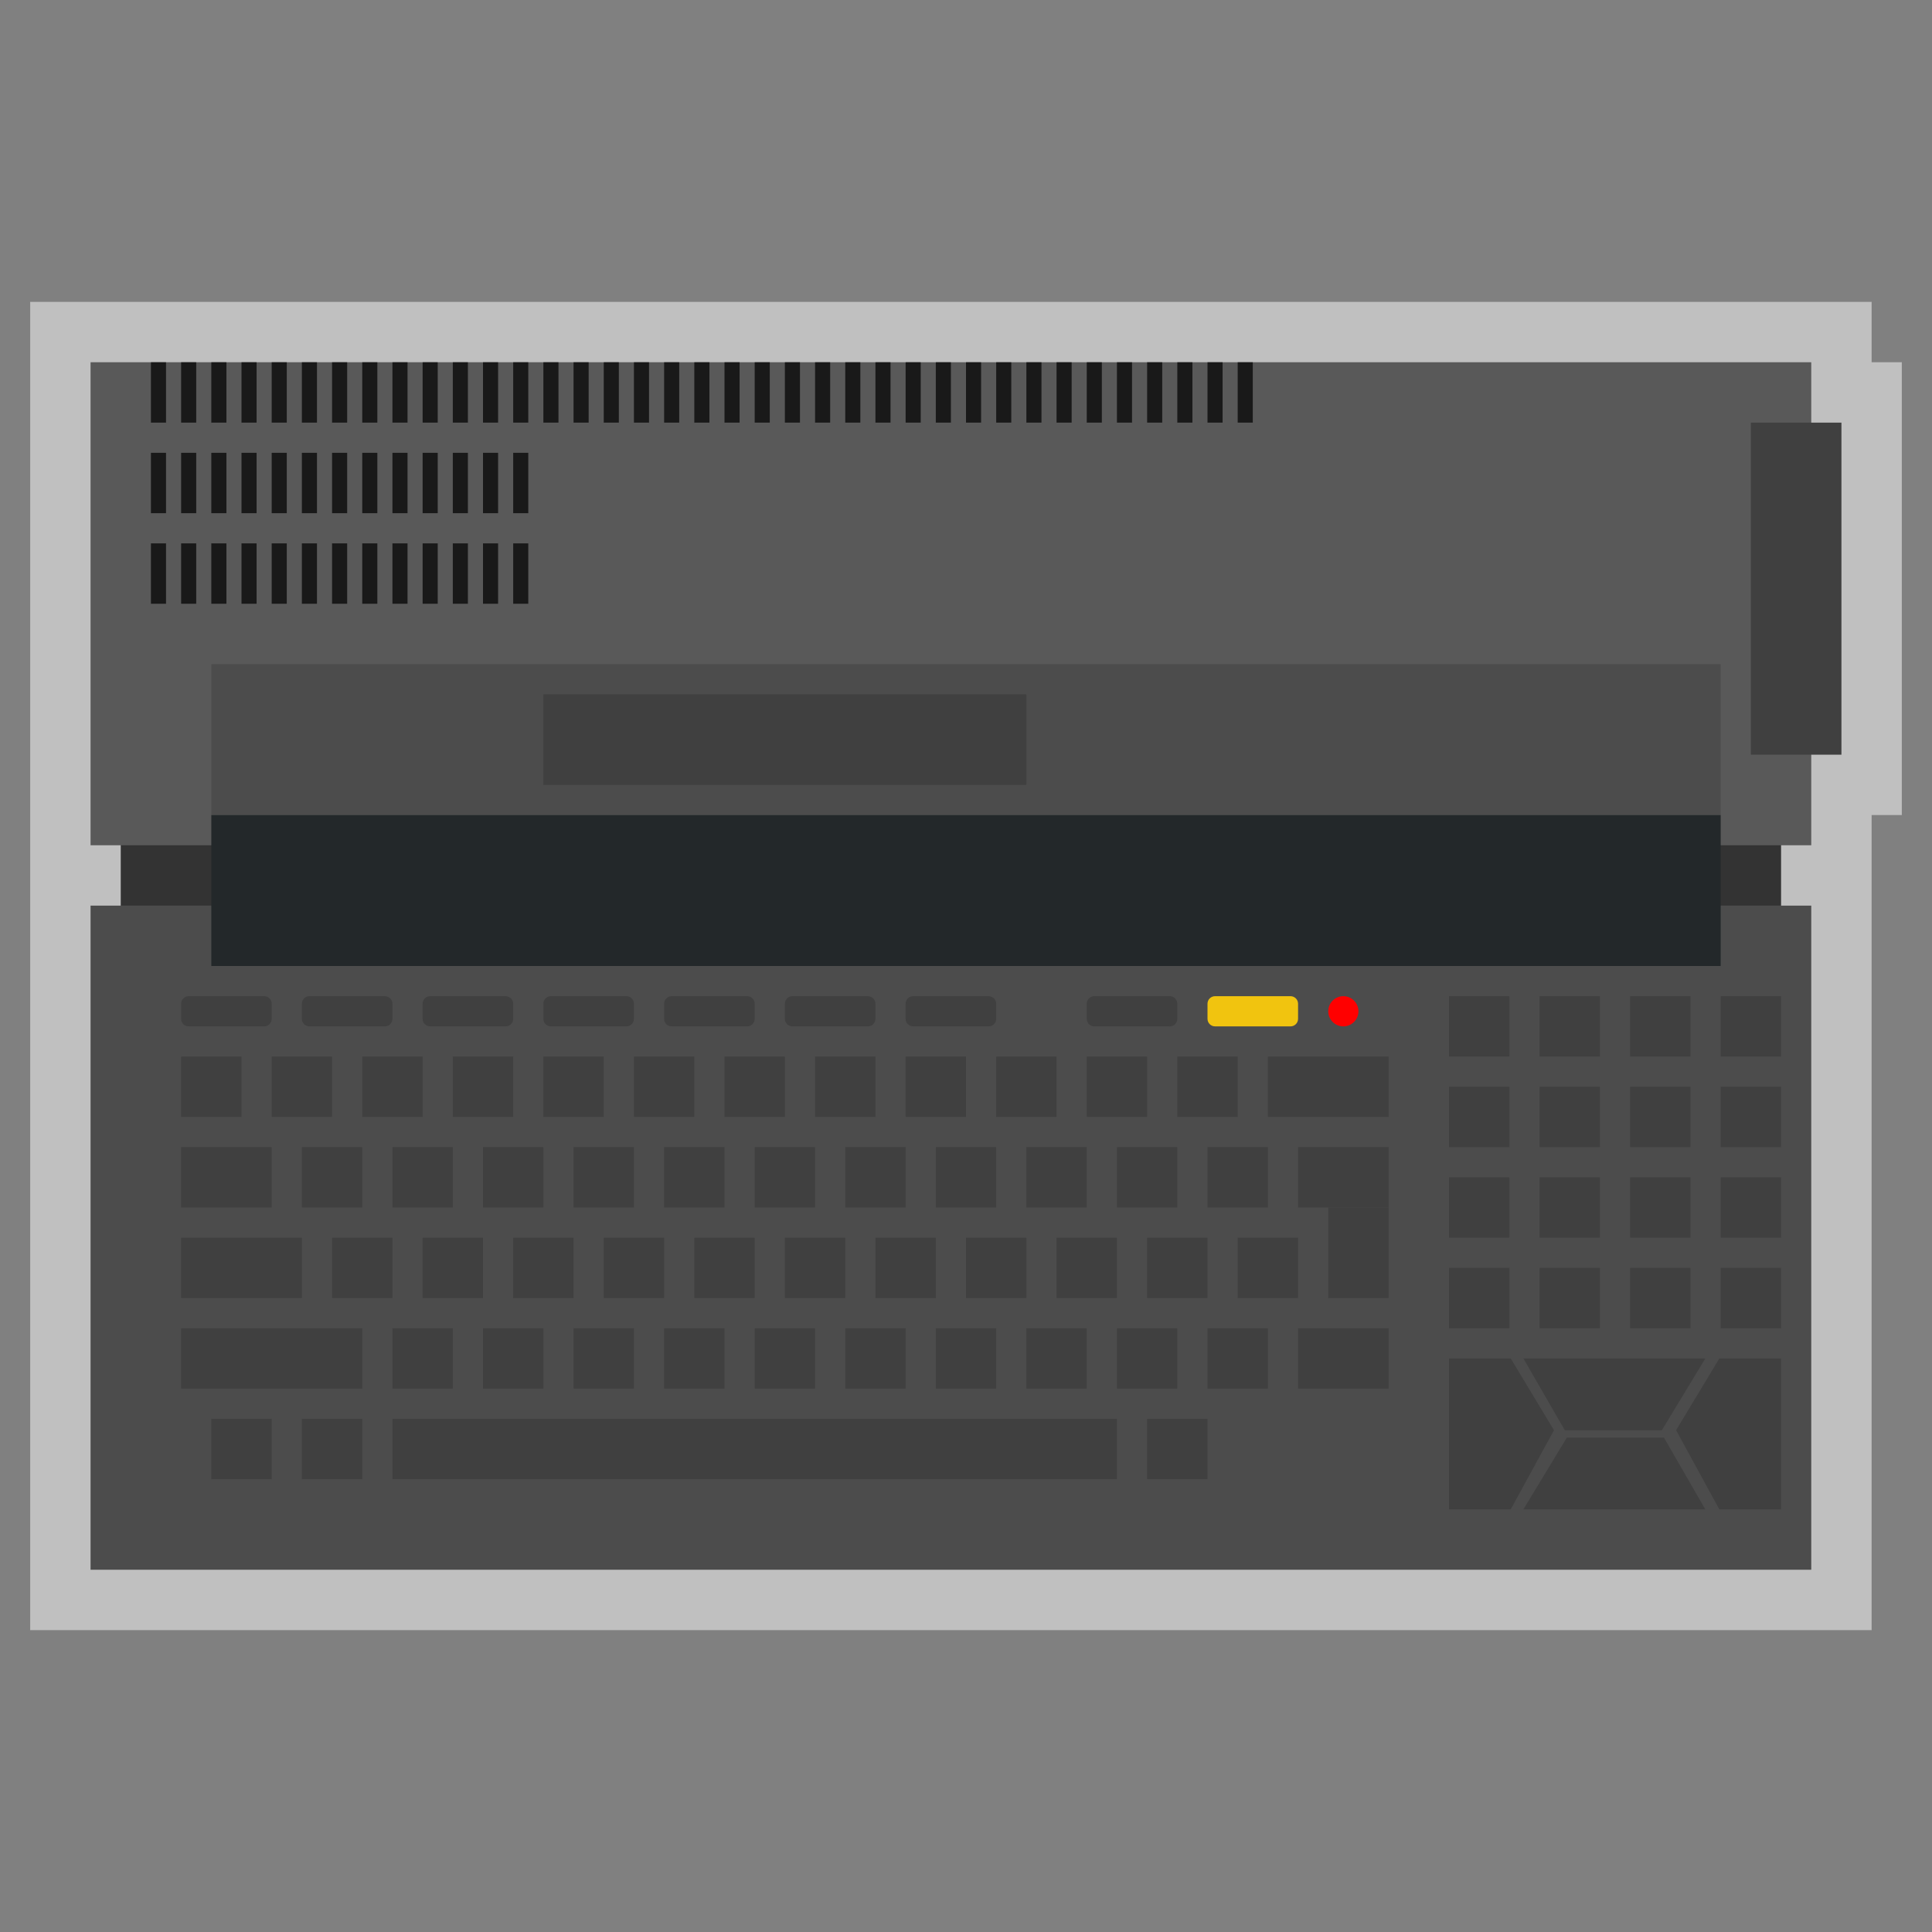 <?xml version="1.0" encoding="UTF-8" standalone="no"?>
<svg
   xmlns:dc="http://purl.org/dc/elements/1.1/"
   xmlns:cc="http://creativecommons.org/ns#"
   xmlns:rdf="http://www.w3.org/1999/02/22-rdf-syntax-ns#"
   xmlns:svg="http://www.w3.org/2000/svg"
   xmlns="http://www.w3.org/2000/svg"
   viewBox="0 0 320 320"
   height="320"
   width="320"
   xml:space="preserve"
   version="1.1"
   id="svg2"><rect x="0" y="0" width="320" height="320" fill="#808080" stroke="none"/><defs
     id="defs6"><clipPath
       id="clipPath16"
       clipPathUnits="userSpaceOnUse"><path
         id="path18"
         d="M 0,256 256,256 256,0 0,0 0,256 Z" /></clipPath><clipPath
       id="clipPath24"
       clipPathUnits="userSpaceOnUse"><path
         id="path26"
         d="M 4,216 252,216 252,40 4,40 4,216 Z" /></clipPath><clipPath
       id="clipPath44"
       clipPathUnits="userSpaceOnUse"><path
         id="path46"
         d="M 0,256 256,256 256,0 0,0 0,256 Z" /></clipPath></defs><g
     transform="matrix(1.25,0,0,-1.25,0,320)"
     id="g10"><g
       id="g12"><g
         clip-path="url(#clipPath16)"
         id="g14"><g
           id="g20"><g
             id="g22" /><g
             id="g28"><g
               style="opacity:0.5"
               id="g30"
               clip-path="url(#clipPath24)"><path
                 id="path32"
                 style="fill:#ffffff;fill-opacity:1;fill-rule:nonzero;stroke:none"
                 d="m 237.458,136 0,0 0,8 0,0 0,-8 z m 10.542,72 0,8 -8,0 -236,0 0,-8 0,-64 0,-8 0,-88 0,-8 8,0 228,0 8,0 0,8 0,88 0,8 0,4 4,0 0,8 0,44 0,8 -4,0 z" /></g></g></g></g></g><path
       id="path34"
       style="fill:#333333;fill-opacity:1;fill-rule:nonzero;stroke:none"
       d="m 236,132 -220,0 0,16 220,0 0,-16 z" /><path
       id="path36"
       style="fill:#4c4c4c;fill-opacity:1;fill-rule:nonzero;stroke:none"
       d="m 240,48 -228,0 0,88 228,0 0,-88 z" /><path
       id="path38"
       style="fill:#595959;fill-opacity:1;fill-rule:nonzero;stroke:none"
       d="m 240,144 -228,0 0,64 228,0 0,-64 z" /><g
       id="g40"><g
         clip-path="url(#clipPath44)"
         id="g42"><g
           transform="translate(35,120)"
           id="g48"><path
             id="path50"
             style="fill:#404040;fill-opacity:1;fill-rule:nonzero;stroke:none"
             d="m 0,0 -10,0 c -0.552,0 -1,0.448 -1,1 l 0,2 c 0,0.552 0.448,1 1,1 L 0,4 C 0.552,4 1,3.552 1,3 L 1,1 C 1,0.448 0.552,0 0,0" /></g><g
           transform="translate(51,120)"
           id="g52"><path
             id="path54"
             style="fill:#404040;fill-opacity:1;fill-rule:nonzero;stroke:none"
             d="m 0,0 -10,0 c -0.552,0 -1,0.448 -1,1 l 0,2 c 0,0.552 0.448,1 1,1 L 0,4 C 0.552,4 1,3.552 1,3 L 1,1 C 1,0.448 0.552,0 0,0" /></g><g
           transform="translate(67,120)"
           id="g56"><path
             id="path58"
             style="fill:#404040;fill-opacity:1;fill-rule:nonzero;stroke:none"
             d="m 0,0 -10,0 c -0.552,0 -1,0.448 -1,1 l 0,2 c 0,0.552 0.448,1 1,1 L 0,4 C 0.552,4 1,3.552 1,3 L 1,1 C 1,0.448 0.552,0 0,0" /></g><g
           transform="translate(83,120)"
           id="g60"><path
             id="path62"
             style="fill:#404040;fill-opacity:1;fill-rule:nonzero;stroke:none"
             d="m 0,0 -10,0 c -0.552,0 -1,0.448 -1,1 l 0,2 c 0,0.552 0.448,1 1,1 L 0,4 C 0.552,4 1,3.552 1,3 L 1,1 C 1,0.448 0.552,0 0,0" /></g><g
           transform="translate(99,120)"
           id="g64"><path
             id="path66"
             style="fill:#404040;fill-opacity:1;fill-rule:nonzero;stroke:none"
             d="m 0,0 -10,0 c -0.552,0 -1,0.448 -1,1 l 0,2 c 0,0.552 0.448,1 1,1 L 0,4 C 0.552,4 1,3.552 1,3 L 1,1 C 1,0.448 0.552,0 0,0" /></g><g
           transform="translate(115,120)"
           id="g68"><path
             id="path70"
             style="fill:#404040;fill-opacity:1;fill-rule:nonzero;stroke:none"
             d="m 0,0 -10,0 c -0.552,0 -1,0.448 -1,1 l 0,2 c 0,0.552 0.448,1 1,1 L 0,4 C 0.552,4 1,3.552 1,3 L 1,1 C 1,0.448 0.552,0 0,0" /></g><g
           transform="translate(131,120)"
           id="g72"><path
             id="path74"
             style="fill:#404040;fill-opacity:1;fill-rule:nonzero;stroke:none"
             d="m 0,0 -10,0 c -0.552,0 -1,0.448 -1,1 l 0,2 c 0,0.552 0.448,1 1,1 L 0,4 C 0.552,4 1,3.552 1,3 L 1,1 C 1,0.448 0.552,0 0,0" /></g><g
           transform="translate(155,120)"
           id="g76"><path
             id="path78"
             style="fill:#404040;fill-opacity:1;fill-rule:nonzero;stroke:none"
             d="m 0,0 -10,0 c -0.552,0 -1,0.448 -1,1 l 0,2 c 0,0.552 0.448,1 1,1 L 0,4 C 0.552,4 1,3.552 1,3 L 1,1 C 1,0.448 0.552,0 0,0" /></g><g
           transform="translate(171,120)"
           id="g80"><path
             id="path82"
             style="fill:#f1c40f;fill-opacity:1;fill-rule:nonzero;stroke:none"
             d="m 0,0 -10,0 c -0.552,0 -1,0.448 -1,1 l 0,2 c 0,0.552 0.448,1 1,1 L 0,4 C 0.552,4 1,3.552 1,3 L 1,1 C 1,0.448 0.552,0 0,0" /></g><g
           transform="translate(180,122)"
           id="g84"><path
             id="path86"
             style="fill:#ff0000;fill-opacity:1;fill-rule:nonzero;stroke:none"
             d="m 0,0 c 0,-1.105 -0.895,-2 -2,-2 -1.105,0 -2,0.895 -2,2 0,1.105 0.895,2 2,2 1.105,0 2,-0.895 2,-2" /></g><g
           transform="translate(200.178,76)"
           id="g88"><path
             id="path90"
             style="fill:#404040;fill-opacity:1;fill-rule:nonzero;stroke:none"
             d="m 0,0 -8.178,0 0,-20 L 0,-20 5.731,-9.512 0,0 Z" /></g><g
           transform="translate(227.822,76)"
           id="g92"><path
             id="path94"
             style="fill:#404040;fill-opacity:1;fill-rule:nonzero;stroke:none"
             d="m 0,0 8.178,0 0,-20 L 0,-20 -5.731,-9.512 0,0 Z" /></g><g
           transform="translate(201.855,76)"
           id="g96"><path
             id="path98"
             style="fill:#404040;fill-opacity:1;fill-rule:nonzero;stroke:none"
             d="m 0,0 5.487,-9.512 12.861,0 L 24.112,0 0,0 Z" /></g><g
           transform="translate(225.967,56)"
           id="g100"><path
             id="path102"
             style="fill:#404040;fill-opacity:1;fill-rule:nonzero;stroke:none"
             d="m 0,0 -5.487,9.512 -12.861,0 L -24.112,0 0,0 Z" /></g><path
           id="path104"
           style="fill:#404040;fill-opacity:1;fill-rule:nonzero;stroke:none"
           d="m 32,108 -8,0 0,8 8,0 0,-8 z" /><path
           id="path106"
           style="fill:#404040;fill-opacity:1;fill-rule:nonzero;stroke:none"
           d="m 44,108 -8,0 0,8 8,0 0,-8 z" /><path
           id="path108"
           style="fill:#404040;fill-opacity:1;fill-rule:nonzero;stroke:none"
           d="m 56,108 -8,0 0,8 8,0 0,-8 z" /><path
           id="path110"
           style="fill:#404040;fill-opacity:1;fill-rule:nonzero;stroke:none"
           d="m 68,108 -8,0 0,8 8,0 0,-8 z" /><path
           id="path112"
           style="fill:#404040;fill-opacity:1;fill-rule:nonzero;stroke:none"
           d="m 80,108 -8,0 0,8 8,0 0,-8 z" /><path
           id="path114"
           style="fill:#404040;fill-opacity:1;fill-rule:nonzero;stroke:none"
           d="m 92,108 -8,0 0,8 8,0 0,-8 z" /><path
           id="path116"
           style="fill:#404040;fill-opacity:1;fill-rule:nonzero;stroke:none"
           d="m 104,108 -8,0 0,8 8,0 0,-8 z" /><path
           id="path118"
           style="fill:#404040;fill-opacity:1;fill-rule:nonzero;stroke:none"
           d="m 116,108 -8,0 0,8 8,0 0,-8 z" /><path
           id="path120"
           style="fill:#404040;fill-opacity:1;fill-rule:nonzero;stroke:none"
           d="m 128,108 -8,0 0,8 8,0 0,-8 z" /><path
           id="path122"
           style="fill:#404040;fill-opacity:1;fill-rule:nonzero;stroke:none"
           d="m 140,108 -8,0 0,8 8,0 0,-8 z" /><path
           id="path124"
           style="fill:#404040;fill-opacity:1;fill-rule:nonzero;stroke:none"
           d="m 152,108 -8,0 0,8 8,0 0,-8 z" /><path
           id="path126"
           style="fill:#404040;fill-opacity:1;fill-rule:nonzero;stroke:none"
           d="m 164,108 -8,0 0,8 8,0 0,-8 z" /><path
           id="path128"
           style="fill:#404040;fill-opacity:1;fill-rule:nonzero;stroke:none"
           d="m 48,96 -8,0 0,8 8,0 0,-8 z" /><path
           id="path130"
           style="fill:#404040;fill-opacity:1;fill-rule:nonzero;stroke:none"
           d="m 36,96 -12,0 0,8 12,0 0,-8 z" /><path
           id="path132"
           style="fill:#404040;fill-opacity:1;fill-rule:nonzero;stroke:none"
           d="m 40,84 -16,0 0,8 16,0 0,-8 z" /><path
           id="path134"
           style="fill:#404040;fill-opacity:1;fill-rule:nonzero;stroke:none"
           d="m 48,72 -24,0 0,8 24,0 0,-8 z" /><path
           id="path136"
           style="fill:#404040;fill-opacity:1;fill-rule:nonzero;stroke:none"
           d="m 60,96 -8,0 0,8 8,0 0,-8 z" /><path
           id="path138"
           style="fill:#404040;fill-opacity:1;fill-rule:nonzero;stroke:none"
           d="m 72,96 -8,0 0,8 8,0 0,-8 z" /><path
           id="path140"
           style="fill:#404040;fill-opacity:1;fill-rule:nonzero;stroke:none"
           d="m 84,96 -8,0 0,8 8,0 0,-8 z" /><path
           id="path142"
           style="fill:#404040;fill-opacity:1;fill-rule:nonzero;stroke:none"
           d="m 96,96 -8,0 0,8 8,0 0,-8 z" /><path
           id="path144"
           style="fill:#404040;fill-opacity:1;fill-rule:nonzero;stroke:none"
           d="m 108,96 -8,0 0,8 8,0 0,-8 z" /><path
           id="path146"
           style="fill:#404040;fill-opacity:1;fill-rule:nonzero;stroke:none"
           d="m 120,96 -8,0 0,8 8,0 0,-8 z" /><path
           id="path148"
           style="fill:#404040;fill-opacity:1;fill-rule:nonzero;stroke:none"
           d="m 132,96 -8,0 0,8 8,0 0,-8 z" /><path
           id="path150"
           style="fill:#404040;fill-opacity:1;fill-rule:nonzero;stroke:none"
           d="m 144,96 -8,0 0,8 8,0 0,-8 z" /><path
           id="path152"
           style="fill:#404040;fill-opacity:1;fill-rule:nonzero;stroke:none"
           d="m 156,96 -8,0 0,8 8,0 0,-8 z" /><path
           id="path154"
           style="fill:#404040;fill-opacity:1;fill-rule:nonzero;stroke:none"
           d="m 168,96 -8,0 0,8 8,0 0,-8 z" /><path
           id="path156"
           style="fill:#404040;fill-opacity:1;fill-rule:nonzero;stroke:none"
           d="m 60,72 -8,0 0,8 8,0 0,-8 z" /><path
           id="path158"
           style="fill:#404040;fill-opacity:1;fill-rule:nonzero;stroke:none"
           d="m 148,60 -96,0 0,8 96,0 0,-8 z" /><path
           id="path160"
           style="fill:#404040;fill-opacity:1;fill-rule:nonzero;stroke:none"
           d="m 72,72 -8,0 0,8 8,0 0,-8 z" /><path
           id="path162"
           style="fill:#404040;fill-opacity:1;fill-rule:nonzero;stroke:none"
           d="m 84,72 -8,0 0,8 8,0 0,-8 z" /><path
           id="path164"
           style="fill:#404040;fill-opacity:1;fill-rule:nonzero;stroke:none"
           d="m 96,72 -8,0 0,8 8,0 0,-8 z" /><path
           id="path166"
           style="fill:#404040;fill-opacity:1;fill-rule:nonzero;stroke:none"
           d="m 108,72 -8,0 0,8 8,0 0,-8 z" /><path
           id="path168"
           style="fill:#404040;fill-opacity:1;fill-rule:nonzero;stroke:none"
           d="m 120,72 -8,0 0,8 8,0 0,-8 z" /><path
           id="path170"
           style="fill:#404040;fill-opacity:1;fill-rule:nonzero;stroke:none"
           d="m 132,72 -8,0 0,8 8,0 0,-8 z" /><path
           id="path172"
           style="fill:#404040;fill-opacity:1;fill-rule:nonzero;stroke:none"
           d="m 144,72 -8,0 0,8 8,0 0,-8 z" /><path
           id="path174"
           style="fill:#404040;fill-opacity:1;fill-rule:nonzero;stroke:none"
           d="m 156,72 -8,0 0,8 8,0 0,-8 z" /><path
           id="path176"
           style="fill:#404040;fill-opacity:1;fill-rule:nonzero;stroke:none"
           d="m 168,72 -8,0 0,8 8,0 0,-8 z" /><path
           id="path178"
           style="fill:#404040;fill-opacity:1;fill-rule:nonzero;stroke:none"
           d="m 52,84 -8,0 0,8 8,0 0,-8 z" /><path
           id="path180"
           style="fill:#404040;fill-opacity:1;fill-rule:nonzero;stroke:none"
           d="m 64,84 -8,0 0,8 8,0 0,-8 z" /><path
           id="path182"
           style="fill:#404040;fill-opacity:1;fill-rule:nonzero;stroke:none"
           d="m 76,84 -8,0 0,8 8,0 0,-8 z" /><path
           id="path184"
           style="fill:#404040;fill-opacity:1;fill-rule:nonzero;stroke:none"
           d="m 88,84 -8,0 0,8 8,0 0,-8 z" /><path
           id="path186"
           style="fill:#404040;fill-opacity:1;fill-rule:nonzero;stroke:none"
           d="m 100,84 -8,0 0,8 8,0 0,-8 z" /><path
           id="path188"
           style="fill:#404040;fill-opacity:1;fill-rule:nonzero;stroke:none"
           d="m 112,84 -8,0 0,8 8,0 0,-8 z" /><path
           id="path190"
           style="fill:#404040;fill-opacity:1;fill-rule:nonzero;stroke:none"
           d="m 124,84 -8,0 0,8 8,0 0,-8 z" /><path
           id="path192"
           style="fill:#404040;fill-opacity:1;fill-rule:nonzero;stroke:none"
           d="m 136,84 -8,0 0,8 8,0 0,-8 z" /><path
           id="path194"
           style="fill:#404040;fill-opacity:1;fill-rule:nonzero;stroke:none"
           d="m 148,84 -8,0 0,8 8,0 0,-8 z" /><path
           id="path196"
           style="fill:#404040;fill-opacity:1;fill-rule:nonzero;stroke:none"
           d="m 160,84 -8,0 0,8 8,0 0,-8 z" /><path
           id="path198"
           style="fill:#404040;fill-opacity:1;fill-rule:nonzero;stroke:none"
           d="m 160,60 -8,0 0,8 8,0 0,-8 z" /><path
           id="path200"
           style="fill:#404040;fill-opacity:1;fill-rule:nonzero;stroke:none"
           d="m 48,60 -8,0 0,8 8,0 0,-8 z" /><path
           id="path202"
           style="fill:#404040;fill-opacity:1;fill-rule:nonzero;stroke:none"
           d="m 36,60 -8,0 0,8 8,0 0,-8 z" /><path
           id="path204"
           style="fill:#404040;fill-opacity:1;fill-rule:nonzero;stroke:none"
           d="m 172,84 -8,0 0,8 8,0 0,-8 z" /><path
           id="path206"
           style="fill:#404040;fill-opacity:1;fill-rule:nonzero;stroke:none"
           d="m 184,84 -8,0 0,12 8,0 0,-12 z" /><path
           id="path208"
           style="fill:#404040;fill-opacity:1;fill-rule:nonzero;stroke:none"
           d="m 184,108 -16,0 0,8 16,0 0,-8 z" /><path
           id="path210"
           style="fill:#404040;fill-opacity:1;fill-rule:nonzero;stroke:none"
           d="m 184,72 -12,0 0,8 12,0 0,-8 z" /><path
           id="path212"
           style="fill:#404040;fill-opacity:1;fill-rule:nonzero;stroke:none"
           d="m 184,96 -12,0 0,8 12,0 0,-8 z" /><path
           id="path214"
           style="fill:#404040;fill-opacity:1;fill-rule:nonzero;stroke:none"
           d="m 200,116 -8,0 0,8 8,0 0,-8 z" /><path
           id="path216"
           style="fill:#404040;fill-opacity:1;fill-rule:nonzero;stroke:none"
           d="m 212,116 -8,0 0,8 8,0 0,-8 z" /><path
           id="path218"
           style="fill:#404040;fill-opacity:1;fill-rule:nonzero;stroke:none"
           d="m 224,116 -8,0 0,8 8,0 0,-8 z" /><path
           id="path220"
           style="fill:#404040;fill-opacity:1;fill-rule:nonzero;stroke:none"
           d="m 236,116 -8,0 0,8 8,0 0,-8 z" /><path
           id="path222"
           style="fill:#404040;fill-opacity:1;fill-rule:nonzero;stroke:none"
           d="m 200,104 -8,0 0,8 8,0 0,-8 z" /><path
           id="path224"
           style="fill:#404040;fill-opacity:1;fill-rule:nonzero;stroke:none"
           d="m 212,104 -8,0 0,8 8,0 0,-8 z" /><path
           id="path226"
           style="fill:#404040;fill-opacity:1;fill-rule:nonzero;stroke:none"
           d="m 224,104 -8,0 0,8 8,0 0,-8 z" /><path
           id="path228"
           style="fill:#404040;fill-opacity:1;fill-rule:nonzero;stroke:none"
           d="m 236,104 -8,0 0,8 8,0 0,-8 z" /><path
           id="path230"
           style="fill:#404040;fill-opacity:1;fill-rule:nonzero;stroke:none"
           d="m 200,92 -8,0 0,8 8,0 0,-8 z" /><path
           id="path232"
           style="fill:#404040;fill-opacity:1;fill-rule:nonzero;stroke:none"
           d="m 212,92 -8,0 0,8 8,0 0,-8 z" /><path
           id="path234"
           style="fill:#404040;fill-opacity:1;fill-rule:nonzero;stroke:none"
           d="m 224,92 -8,0 0,8 8,0 0,-8 z" /><path
           id="path236"
           style="fill:#404040;fill-opacity:1;fill-rule:nonzero;stroke:none"
           d="m 236,92 -8,0 0,8 8,0 0,-8 z" /><path
           id="path238"
           style="fill:#404040;fill-opacity:1;fill-rule:nonzero;stroke:none"
           d="m 200,80 -8,0 0,8 8,0 0,-8 z" /><path
           id="path240"
           style="fill:#404040;fill-opacity:1;fill-rule:nonzero;stroke:none"
           d="m 212,80 -8,0 0,8 8,0 0,-8 z" /><path
           id="path242"
           style="fill:#404040;fill-opacity:1;fill-rule:nonzero;stroke:none"
           d="m 224,80 -8,0 0,8 8,0 0,-8 z" /><path
           id="path244"
           style="fill:#404040;fill-opacity:1;fill-rule:nonzero;stroke:none"
           d="m 236,80 -8,0 0,8 8,0 0,-8 z" /><path
           id="path246"
           style="fill:#4c4c4c;fill-opacity:1;fill-rule:nonzero;stroke:none"
           d="m 228,148 -200,0 0,20 200,0 0,-20 z" /><path
           id="path248"
           style="fill:#23282a;fill-opacity:1;fill-rule:nonzero;stroke:none"
           d="m 228,128 -200,0 0,20 200,0 0,-20 z" /><path
           id="path250"
           style="fill:#404040;fill-opacity:1;fill-rule:nonzero;stroke:none"
           d="m 72,152 64,0 0,12 -64,0 0,-12 z" /><path
           id="path252"
           style="fill:#191919;fill-opacity:1;fill-rule:nonzero;stroke:none"
           d="m 22,200 -2,0 0,8 2,0 0,-8 z" /><path
           id="path254"
           style="fill:#191919;fill-opacity:1;fill-rule:nonzero;stroke:none"
           d="m 22,188 -2,0 0,8 2,0 0,-8 z" /><path
           id="path256"
           style="fill:#191919;fill-opacity:1;fill-rule:nonzero;stroke:none"
           d="m 26,188 -2,0 0,8 2,0 0,-8 z" /><path
           id="path258"
           style="fill:#191919;fill-opacity:1;fill-rule:nonzero;stroke:none"
           d="m 30,188 -2,0 0,8 2,0 0,-8 z" /><path
           id="path260"
           style="fill:#191919;fill-opacity:1;fill-rule:nonzero;stroke:none"
           d="m 34,188 -2,0 0,8 2,0 0,-8 z" /><path
           id="path262"
           style="fill:#191919;fill-opacity:1;fill-rule:nonzero;stroke:none"
           d="m 38,188 -2,0 0,8 2,0 0,-8 z" /><path
           id="path264"
           style="fill:#191919;fill-opacity:1;fill-rule:nonzero;stroke:none"
           d="m 42,188 -2,0 0,8 2,0 0,-8 z" /><path
           id="path266"
           style="fill:#191919;fill-opacity:1;fill-rule:nonzero;stroke:none"
           d="m 46,188 -2,0 0,8 2,0 0,-8 z" /><path
           id="path268"
           style="fill:#191919;fill-opacity:1;fill-rule:nonzero;stroke:none"
           d="m 50,188 -2,0 0,8 2,0 0,-8 z" /><path
           id="path270"
           style="fill:#191919;fill-opacity:1;fill-rule:nonzero;stroke:none"
           d="m 54,188 -2,0 0,8 2,0 0,-8 z" /><path
           id="path272"
           style="fill:#191919;fill-opacity:1;fill-rule:nonzero;stroke:none"
           d="m 58,188 -2,0 0,8 2,0 0,-8 z" /><path
           id="path274"
           style="fill:#191919;fill-opacity:1;fill-rule:nonzero;stroke:none"
           d="m 62,188 -2,0 0,8 2,0 0,-8 z" /><path
           id="path276"
           style="fill:#191919;fill-opacity:1;fill-rule:nonzero;stroke:none"
           d="m 66,188 -2,0 0,8 2,0 0,-8 z" /><path
           id="path278"
           style="fill:#191919;fill-opacity:1;fill-rule:nonzero;stroke:none"
           d="m 70,188 -2,0 0,8 2,0 0,-8 z" /><path
           id="path280"
           style="fill:#191919;fill-opacity:1;fill-rule:nonzero;stroke:none"
           d="m 22,176 -2,0 0,8 2,0 0,-8 z" /><path
           id="path282"
           style="fill:#191919;fill-opacity:1;fill-rule:nonzero;stroke:none"
           d="m 26,176 -2,0 0,8 2,0 0,-8 z" /><path
           id="path284"
           style="fill:#191919;fill-opacity:1;fill-rule:nonzero;stroke:none"
           d="m 30,176 -2,0 0,8 2,0 0,-8 z" /><path
           id="path286"
           style="fill:#191919;fill-opacity:1;fill-rule:nonzero;stroke:none"
           d="m 34,176 -2,0 0,8 2,0 0,-8 z" /><path
           id="path288"
           style="fill:#191919;fill-opacity:1;fill-rule:nonzero;stroke:none"
           d="m 38,176 -2,0 0,8 2,0 0,-8 z" /><path
           id="path290"
           style="fill:#191919;fill-opacity:1;fill-rule:nonzero;stroke:none"
           d="m 42,176 -2,0 0,8 2,0 0,-8 z" /><path
           id="path292"
           style="fill:#191919;fill-opacity:1;fill-rule:nonzero;stroke:none"
           d="m 46,176 -2,0 0,8 2,0 0,-8 z" /><path
           id="path294"
           style="fill:#191919;fill-opacity:1;fill-rule:nonzero;stroke:none"
           d="m 50,176 -2,0 0,8 2,0 0,-8 z" /><path
           id="path296"
           style="fill:#191919;fill-opacity:1;fill-rule:nonzero;stroke:none"
           d="m 54,176 -2,0 0,8 2,0 0,-8 z" /><path
           id="path298"
           style="fill:#191919;fill-opacity:1;fill-rule:nonzero;stroke:none"
           d="m 58,176 -2,0 0,8 2,0 0,-8 z" /><path
           id="path300"
           style="fill:#191919;fill-opacity:1;fill-rule:nonzero;stroke:none"
           d="m 62,176 -2,0 0,8 2,0 0,-8 z" /><path
           id="path302"
           style="fill:#191919;fill-opacity:1;fill-rule:nonzero;stroke:none"
           d="m 66,176 -2,0 0,8 2,0 0,-8 z" /><path
           id="path304"
           style="fill:#191919;fill-opacity:1;fill-rule:nonzero;stroke:none"
           d="m 70,176 -2,0 0,8 2,0 0,-8 z" /><path
           id="path306"
           style="fill:#191919;fill-opacity:1;fill-rule:nonzero;stroke:none"
           d="m 26,200 -2,0 0,8 2,0 0,-8 z" /><path
           id="path308"
           style="fill:#191919;fill-opacity:1;fill-rule:nonzero;stroke:none"
           d="m 30,200 -2,0 0,8 2,0 0,-8 z" /><path
           id="path310"
           style="fill:#191919;fill-opacity:1;fill-rule:nonzero;stroke:none"
           d="m 34,200 -2,0 0,8 2,0 0,-8 z" /><path
           id="path312"
           style="fill:#191919;fill-opacity:1;fill-rule:nonzero;stroke:none"
           d="m 38,200 -2,0 0,8 2,0 0,-8 z" /><path
           id="path314"
           style="fill:#191919;fill-opacity:1;fill-rule:nonzero;stroke:none"
           d="m 42,200 -2,0 0,8 2,0 0,-8 z" /><path
           id="path316"
           style="fill:#191919;fill-opacity:1;fill-rule:nonzero;stroke:none"
           d="m 46,200 -2,0 0,8 2,0 0,-8 z" /><path
           id="path318"
           style="fill:#191919;fill-opacity:1;fill-rule:nonzero;stroke:none"
           d="m 50,200 -2,0 0,8 2,0 0,-8 z" /><path
           id="path320"
           style="fill:#191919;fill-opacity:1;fill-rule:nonzero;stroke:none"
           d="m 54,200 -2,0 0,8 2,0 0,-8 z" /><path
           id="path322"
           style="fill:#191919;fill-opacity:1;fill-rule:nonzero;stroke:none"
           d="m 58,200 -2,0 0,8 2,0 0,-8 z" /><path
           id="path324"
           style="fill:#191919;fill-opacity:1;fill-rule:nonzero;stroke:none"
           d="m 62,200 -2,0 0,8 2,0 0,-8 z" /><path
           id="path326"
           style="fill:#191919;fill-opacity:1;fill-rule:nonzero;stroke:none"
           d="m 66,200 -2,0 0,8 2,0 0,-8 z" /><path
           id="path328"
           style="fill:#191919;fill-opacity:1;fill-rule:nonzero;stroke:none"
           d="m 70,200 -2,0 0,8 2,0 0,-8 z" /><path
           id="path330"
           style="fill:#191919;fill-opacity:1;fill-rule:nonzero;stroke:none"
           d="m 74,200 -2,0 0,8 2,0 0,-8 z" /><path
           id="path332"
           style="fill:#191919;fill-opacity:1;fill-rule:nonzero;stroke:none"
           d="m 78,200 -2,0 0,8 2,0 0,-8 z" /><path
           id="path334"
           style="fill:#191919;fill-opacity:1;fill-rule:nonzero;stroke:none"
           d="m 82,200 -2,0 0,8 2,0 0,-8 z" /><path
           id="path336"
           style="fill:#191919;fill-opacity:1;fill-rule:nonzero;stroke:none"
           d="m 86,200 -2,0 0,8 2,0 0,-8 z" /><path
           id="path338"
           style="fill:#191919;fill-opacity:1;fill-rule:nonzero;stroke:none"
           d="m 90,200 -2,0 0,8 2,0 0,-8 z" /><path
           id="path340"
           style="fill:#191919;fill-opacity:1;fill-rule:nonzero;stroke:none"
           d="m 94,200 -2,0 0,8 2,0 0,-8 z" /><path
           id="path342"
           style="fill:#191919;fill-opacity:1;fill-rule:nonzero;stroke:none"
           d="m 98,200 -2,0 0,8 2,0 0,-8 z" /><path
           id="path344"
           style="fill:#191919;fill-opacity:1;fill-rule:nonzero;stroke:none"
           d="m 102,200 -2,0 0,8 2,0 0,-8 z" /><path
           id="path346"
           style="fill:#191919;fill-opacity:1;fill-rule:nonzero;stroke:none"
           d="m 106,200 -2,0 0,8 2,0 0,-8 z" /><path
           id="path348"
           style="fill:#191919;fill-opacity:1;fill-rule:nonzero;stroke:none"
           d="m 110,200 -2,0 0,8 2,0 0,-8 z" /><path
           id="path350"
           style="fill:#191919;fill-opacity:1;fill-rule:nonzero;stroke:none"
           d="m 114,200 -2,0 0,8 2,0 0,-8 z" /><path
           id="path352"
           style="fill:#191919;fill-opacity:1;fill-rule:nonzero;stroke:none"
           d="m 118,200 -2,0 0,8 2,0 0,-8 z" /><path
           id="path354"
           style="fill:#191919;fill-opacity:1;fill-rule:nonzero;stroke:none"
           d="m 122,200 -2,0 0,8 2,0 0,-8 z" /><path
           id="path356"
           style="fill:#191919;fill-opacity:1;fill-rule:nonzero;stroke:none"
           d="m 126,200 -2,0 0,8 2,0 0,-8 z" /><path
           id="path358"
           style="fill:#191919;fill-opacity:1;fill-rule:nonzero;stroke:none"
           d="m 130,200 -2,0 0,8 2,0 0,-8 z" /><path
           id="path360"
           style="fill:#191919;fill-opacity:1;fill-rule:nonzero;stroke:none"
           d="m 134,200 -2,0 0,8 2,0 0,-8 z" /><path
           id="path362"
           style="fill:#191919;fill-opacity:1;fill-rule:nonzero;stroke:none"
           d="m 138,200 -2,0 0,8 2,0 0,-8 z" /><path
           id="path364"
           style="fill:#191919;fill-opacity:1;fill-rule:nonzero;stroke:none"
           d="m 142,200 -2,0 0,8 2,0 0,-8 z" /><path
           id="path366"
           style="fill:#191919;fill-opacity:1;fill-rule:nonzero;stroke:none"
           d="m 146,200 -2,0 0,8 2,0 0,-8 z" /><path
           id="path368"
           style="fill:#191919;fill-opacity:1;fill-rule:nonzero;stroke:none"
           d="m 150,200 -2,0 0,8 2,0 0,-8 z" /><path
           id="path370"
           style="fill:#191919;fill-opacity:1;fill-rule:nonzero;stroke:none"
           d="m 154,200 -2,0 0,8 2,0 0,-8 z" /><path
           id="path372"
           style="fill:#191919;fill-opacity:1;fill-rule:nonzero;stroke:none"
           d="m 158,200 -2,0 0,8 2,0 0,-8 z" /><path
           id="path374"
           style="fill:#191919;fill-opacity:1;fill-rule:nonzero;stroke:none"
           d="m 162,200 -2,0 0,8 2,0 0,-8 z" /><path
           id="path376"
           style="fill:#191919;fill-opacity:1;fill-rule:nonzero;stroke:none"
           d="m 166,200 -2,0 0,8 2,0 0,-8 z" /><path
           id="path378"
           style="fill:#404040;fill-opacity:1;fill-rule:nonzero;stroke:none"
           d="m 232,156 12,0 0,44 -12,0 0,-44 z" /></g></g></g></svg>